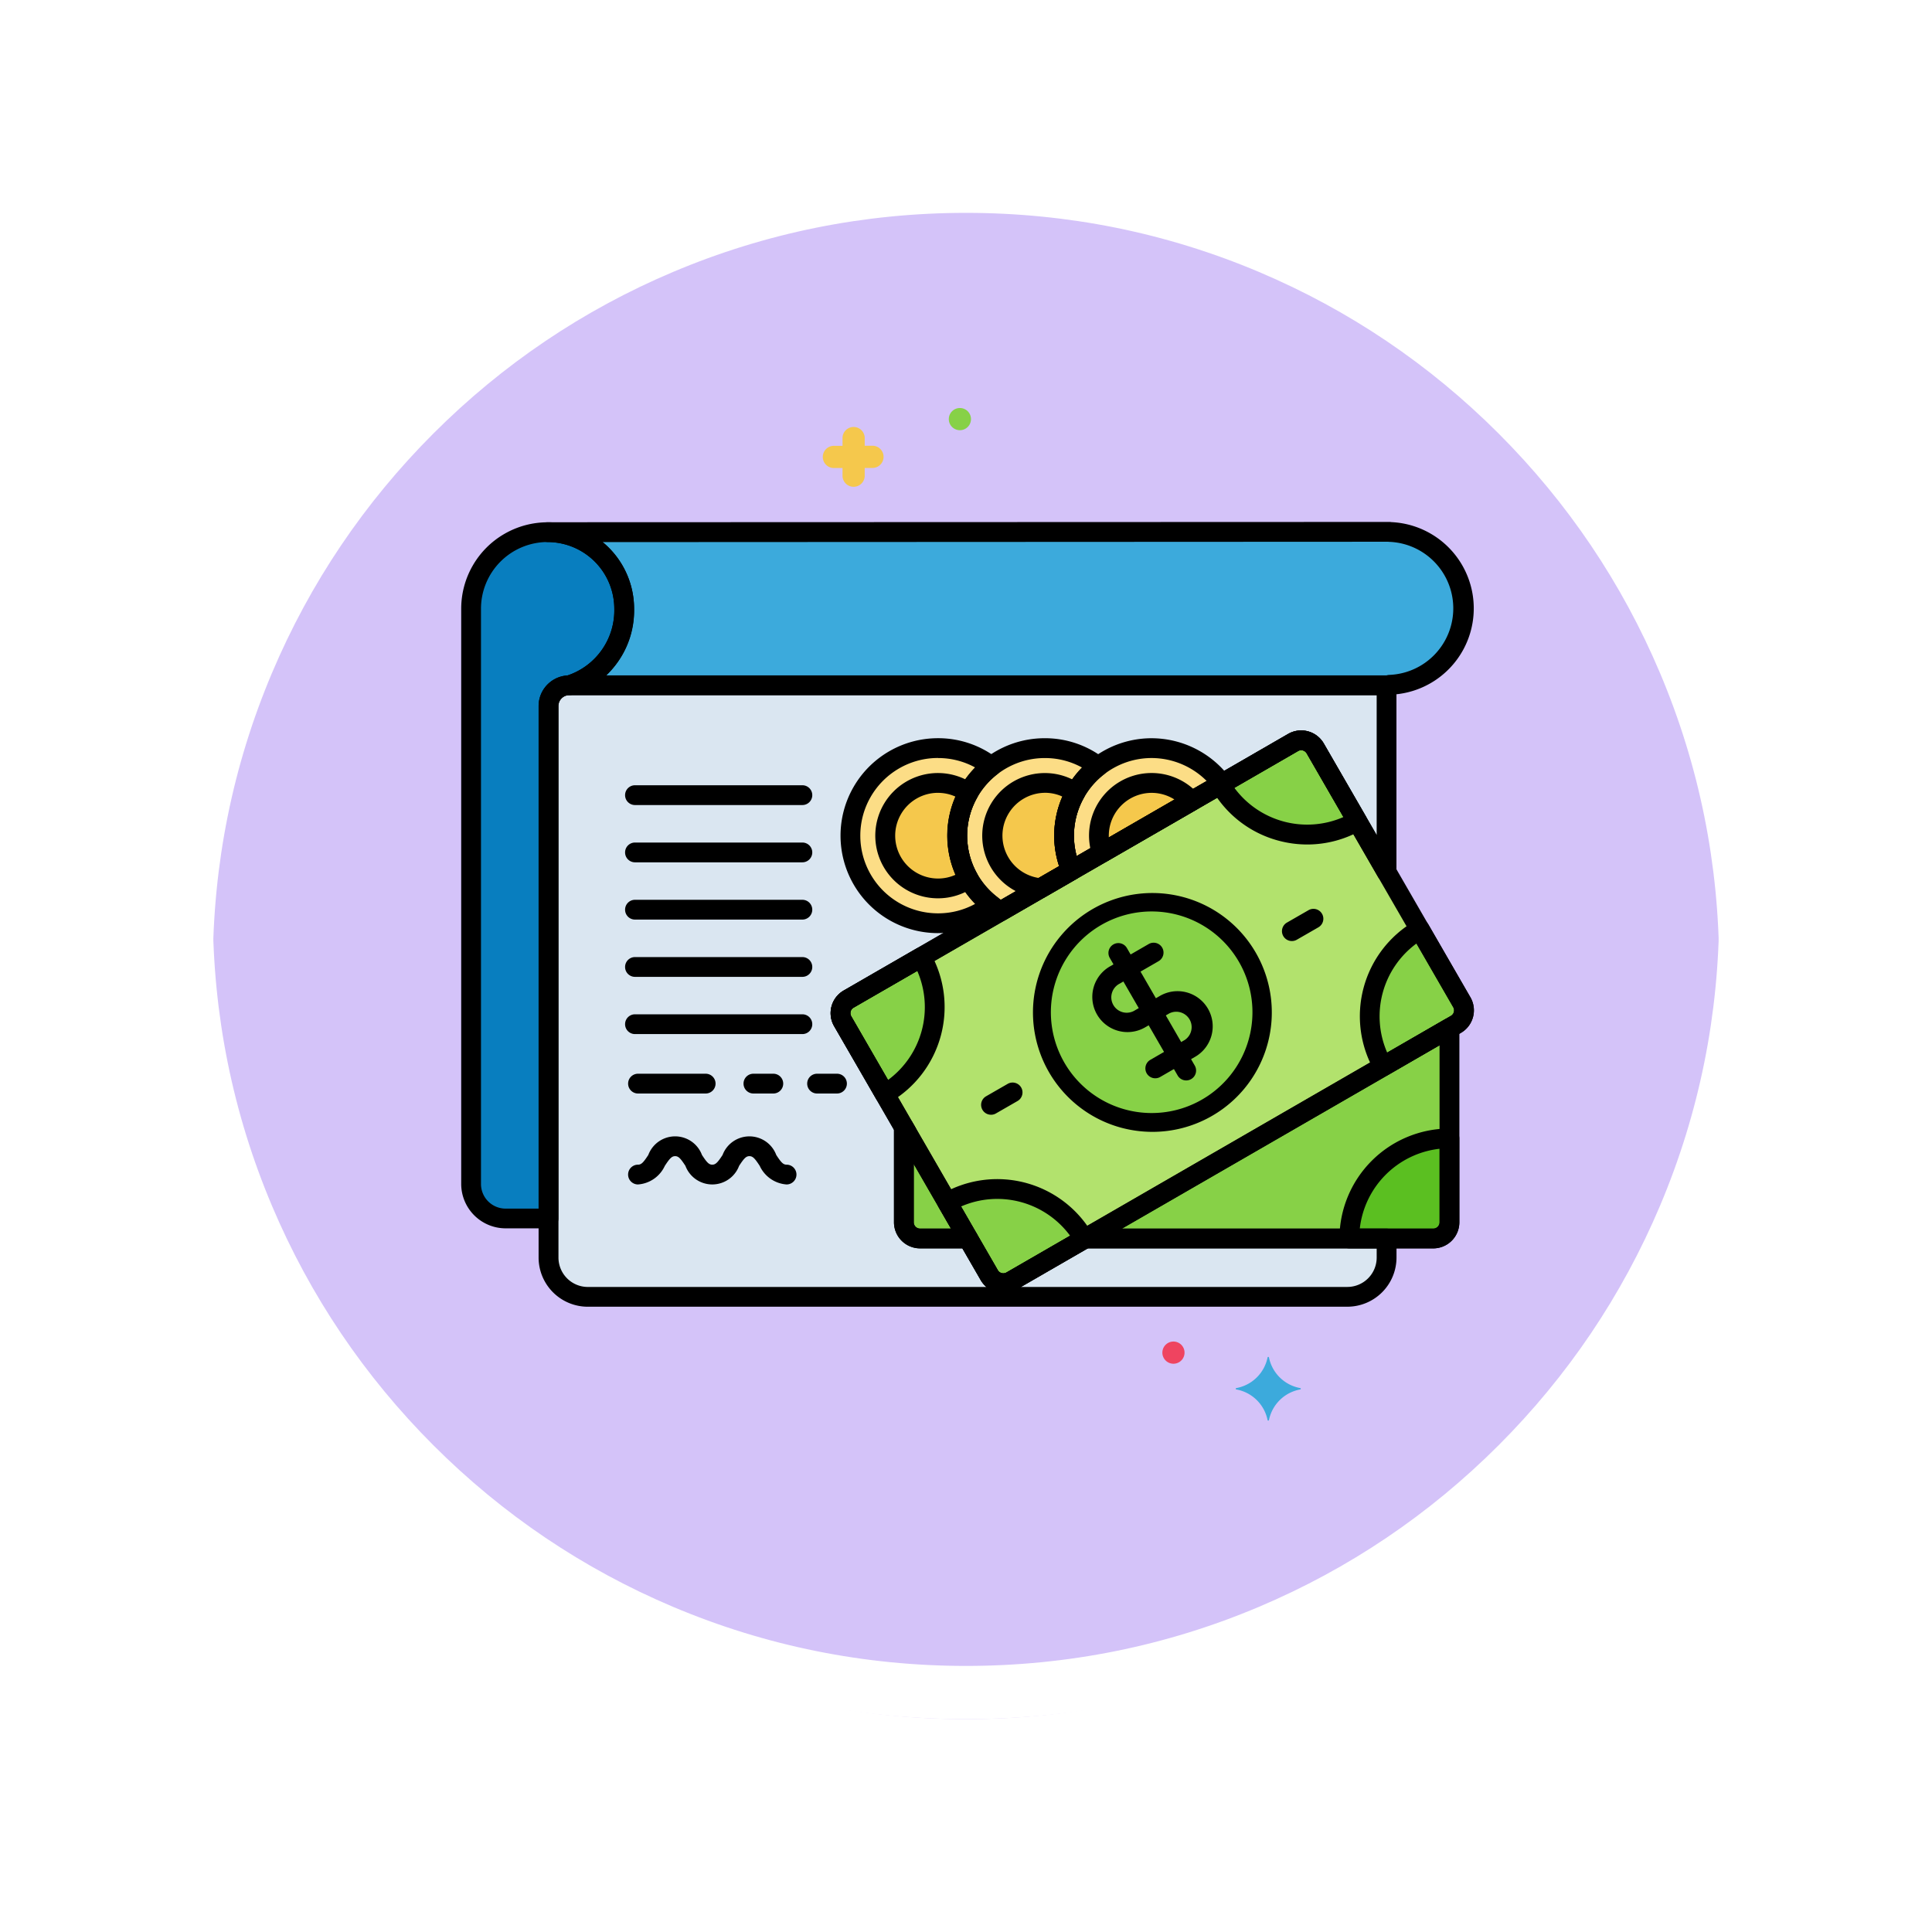 <svg xmlns="http://www.w3.org/2000/svg" xmlns:xlink="http://www.w3.org/1999/xlink" width="108.914" height="108.914" viewBox="0 0 108.914 108.914">
  <defs>
    <filter id="Trazado_874925" x="0" y="0" width="108.914" height="108.914" filterUnits="userSpaceOnUse">
      <feOffset dy="3" input="SourceAlpha"/>
      <feGaussianBlur stdDeviation="3" result="blur"/>
      <feFlood flood-opacity="0.161"/>
      <feComposite operator="in" in2="blur"/>
      <feComposite in="SourceGraphic"/>
    </filter>
  </defs>
  <g id="Grupo_1113401" data-name="Grupo 1113401" transform="translate(-1061.051 -2684)">
    <g id="Grupo_1111315" data-name="Grupo 1111315" transform="translate(261.551 737.789)">
      <g id="Grupo_1109835" data-name="Grupo 1109835">
        <g id="Grupo_1107913" data-name="Grupo 1107913" transform="translate(808.5 1952.211)">
          <g transform="matrix(1, 0, 0, 1, -9, -6)" filter="url(#Trazado_874925)">
            <g id="Trazado_874925-2" data-name="Trazado 874925" transform="translate(9 6)" fill="#cdb9f8" opacity="0.859">
              <path d="M 45.457 89.414 C 39.522 89.414 33.766 88.252 28.347 85.96 C 23.113 83.746 18.412 80.577 14.375 76.539 C 10.337 72.502 7.168 67.801 4.954 62.567 C 2.662 57.149 1.5 51.392 1.5 45.457 C 1.5 39.522 2.662 33.766 4.954 28.347 C 7.168 23.113 10.337 18.412 14.375 14.375 C 18.412 10.337 23.113 7.168 28.347 4.954 C 33.766 2.662 39.522 1.5 45.457 1.5 C 51.392 1.5 57.148 2.662 62.566 4.954 C 67.8 7.168 72.502 10.337 76.539 14.375 C 80.576 18.412 83.746 23.113 85.96 28.347 C 88.252 33.766 89.414 39.522 89.414 45.457 C 89.414 51.392 88.252 57.149 85.96 62.567 C 83.746 67.801 80.576 72.502 76.539 76.539 C 72.502 80.577 67.8 83.746 62.566 85.96 C 57.148 88.252 51.392 89.414 45.457 89.414 Z" stroke="none"/>
              <path d="M 45.457 3 C 39.724 3 34.164 4.122 28.932 6.335 C 23.876 8.473 19.335 11.535 15.435 15.435 C 11.535 19.335 8.473 23.876 6.335 28.932 C 4.122 34.164 3 39.724 3 45.457 C 3 51.19 4.122 56.75 6.335 61.982 C 8.473 67.038 11.535 71.579 15.435 75.479 C 19.335 79.379 23.876 82.441 28.932 84.579 C 34.164 86.792 39.724 87.914 45.457 87.914 C 51.19 87.914 56.75 86.792 61.982 84.579 C 67.037 82.441 71.578 79.379 75.478 75.479 C 79.378 71.579 82.44 67.038 84.578 61.982 C 86.791 56.75 87.914 51.19 87.914 45.457 C 87.914 39.724 86.791 34.164 84.578 28.932 C 82.44 23.876 79.378 19.335 75.478 15.435 C 71.578 11.535 67.037 8.473 61.982 6.335 C 56.75 4.122 51.19 3 45.457 3 M 45.457 0 C 70.562 0 90.914 20.352 90.914 45.457 L 90.914 45.457 C 90.914 70.562 70.562 90.914 45.457 90.914 C 20.352 90.914 0 70.562 0 45.457 L 0 45.457 C 0 20.352 20.352 0 45.457 0 Z" stroke="none" fill="#fff"/>
            </g>
          </g>
          <g id="Trazado_874923" data-name="Trazado 874923" transform="translate(0 0)" fill="none">
            <path d="M45.457,0A45.457,45.457,0,0,1,90.914,45.457h0A45.457,45.457,0,0,1,0,45.457H0A45.457,45.457,0,0,1,45.457,0Z" stroke="none"/>
            <path d="M 45.457 3 C 39.724 3 34.164 4.122 28.932 6.335 C 23.876 8.473 19.335 11.535 15.435 15.435 C 11.535 19.335 8.473 23.876 6.335 28.932 C 4.122 34.164 3 39.724 3 45.457 C 3 51.19 4.122 56.75 6.335 61.982 C 8.473 67.038 11.535 71.579 15.435 75.479 C 19.335 79.379 23.876 82.441 28.932 84.579 C 34.164 86.792 39.724 87.914 45.457 87.914 C 51.19 87.914 56.75 86.792 61.982 84.579 C 67.037 82.441 71.578 79.379 75.478 75.479 C 79.378 71.579 82.44 67.038 84.578 61.982 C 86.791 56.75 87.914 51.19 87.914 45.457 C 87.914 39.724 86.791 34.164 84.578 28.932 C 82.44 23.876 79.378 19.335 75.478 15.435 C 71.578 11.535 67.037 8.473 61.982 6.335 C 56.75 4.122 51.19 3 45.457 3 M 45.457 0 C 70.562 0 90.914 20.352 90.914 45.457 L 90.914 45.457 C 90.914 70.562 70.562 90.914 45.457 90.914 C 20.352 90.914 0 70.562 0 45.457 L 0 45.457 C 0 20.352 20.352 0 45.457 0 Z" stroke="none" fill="#fff"/>
          </g>
        </g>
      </g>
    </g>
    <g id="Grupo_1113400" data-name="Grupo 1113400" transform="translate(1087.051 2707)">
      <path id="Trazado_906697" data-name="Trazado 906697" d="M105.521,114.493l25.058-14.467a.913.913,0,0,0,.334-1.247L122.65,84.467a.913.913,0,0,0-1.247-.334L96.345,98.6a.913.913,0,0,0-.334,1.247l8.263,14.312A.913.913,0,0,0,105.521,114.493Z" transform="translate(-74.505 -65.276)" fill="#b2e26d"/>
      <path id="Trazado_906698" data-name="Trazado 906698" d="M114.351,186.057l-2.447-4.238v5.36a.913.913,0,0,0,.913.913h2.709l-1.175-2.035Z" transform="translate(-86.95 -141.274)" fill="#87d147"/>
      <path id="Trazado_906699" data-name="Trazado 906699" d="M174.519,158.92l-16.8,9.7h19.632a.913.913,0,0,0,.913-.913V156.76Z" transform="translate(-122.546 -121.803)" fill="#87d147"/>
      <path id="Trazado_906700" data-name="Trazado 906700" d="M229.256,190.275h-4.734a5.647,5.647,0,0,1,5.647-5.647v4.734A.913.913,0,0,1,229.256,190.275Z" transform="translate(-174.454 -143.457)" fill="#5bbf21"/>
      <g id="Grupo_1113399" data-name="Grupo 1113399" transform="translate(21.383 18.734)">
        <path id="Trazado_906701" data-name="Trazado 906701" d="M126.49,202.618l4.1-2.367a5.647,5.647,0,0,0-7.714-2.067l2.367,4.1A.913.913,0,0,0,126.49,202.618Z" transform="translate(-116.858 -172.136)" fill="#87d147"/>
        <path id="Trazado_906702" data-name="Trazado 906702" d="M234.528,137.2l-4.1,2.367a5.647,5.647,0,0,1,2.067-7.714l2.367,4.1A.913.913,0,0,1,234.528,137.2Z" transform="translate(-199.838 -121.185)" fill="#87d147"/>
        <path id="Trazado_906703" data-name="Trazado 906703" d="M196.019,84.133l-4.1,2.367a5.647,5.647,0,0,0,7.714,2.067l-2.367-4.1A.913.913,0,0,0,196.019,84.133Z" transform="translate(-170.504 -84.011)" fill="#87d147"/>
        <path id="Trazado_906704" data-name="Trazado 906704" d="M100.444,138.821l-4.1,2.367a.913.913,0,0,0-.334,1.247l2.367,4.1A5.647,5.647,0,0,0,100.444,138.821Z" transform="translate(-95.888 -126.598)" fill="#87d147"/>
        <circle id="Elipse_12926" data-name="Elipse 12926" cx="6.212" cy="6.212" r="6.212" transform="translate(11.362 9.091)" fill="#87d147"/>
      </g>
      <path id="Trazado_906705" data-name="Trazado 906705" d="M69.312,80.623V70.1H23.238a1.17,1.17,0,0,0-1.171,1.17v31.093a2.22,2.22,0,0,0,2.213,2.213H67.1a2.22,2.22,0,0,0,2.213-2.213v-1.076h-17l-.055.032-4.1,2.367a.913.913,0,0,1-1.247-.334l-1.192-2.065H43.014a.913.913,0,0,1-.913-.913v-5.36l-3.449-5.974a.913.913,0,0,1,.334-1.247L64.043,73.323a.915.915,0,0,1,1.247.334l2.367,4.1Z" transform="translate(-17.146 -54.466)" fill="#dae6f1"/>
      <path id="Trazado_906706" data-name="Trazado 906706" d="M104.43,90.918a4.93,4.93,0,0,1,1.926-3.908,4.936,4.936,0,1,0,0,7.816A4.93,4.93,0,0,1,104.43,90.918Z" transform="translate(-76.464 -66.808)" fill="#fcdd86"/>
      <path id="Trazado_906707" data-name="Trazado 906707" d="M131.43,90.918a4.93,4.93,0,0,1,1.926-3.908,4.934,4.934,0,1,0-5.5,8.17l3.979-2.3A4.9,4.9,0,0,1,131.43,90.918Z" transform="translate(-97.443 -66.808)" fill="#fcdd86"/>
      <path id="Trazado_906708" data-name="Trazado 906708" d="M157.345,85.982a4.934,4.934,0,0,0-4.528,6.9l8.491-4.9A4.932,4.932,0,0,0,157.345,85.982Z" transform="translate(-118.422 -66.808)" fill="#fcdd86"/>
      <path id="Trazado_906709" data-name="Trazado 906709" d="M111.268,97.757a4.9,4.9,0,0,1,.637-2.42,2.974,2.974,0,1,0,0,4.841A4.9,4.9,0,0,1,111.268,97.757Z" transform="translate(-83.303 -73.647)" fill="#f5c84c"/>
      <path id="Trazado_906710" data-name="Trazado 906710" d="M138.268,97.757a4.9,4.9,0,0,1,.637-2.42,2.971,2.971,0,1,0-1.955,5.382l1.73-1A4.9,4.9,0,0,1,138.268,97.757Z" transform="translate(-104.282 -73.647)" fill="#f5c84c"/>
      <path id="Trazado_906711" data-name="Trazado 906711" d="M164.184,94.783a2.966,2.966,0,0,0-2.808,3.945l5.052-2.917A2.965,2.965,0,0,0,164.184,94.783Z" transform="translate(-125.261 -73.647)" fill="#f5c84c"/>
      <path id="Trazado_906712" data-name="Trazado 906712" d="M23.07,39.952a4.4,4.4,0,0,0,3.1-4.315,4.315,4.315,0,0,0-4.315-4.315L69.192,31.3h.124v.006a4.31,4.31,0,0,1,0,8.617v.028H23.07Z" transform="translate(-16.978 -24.32)" fill="#3caadc"/>
      <path id="Trazado_906713" data-name="Trazado 906713" d="M6.815,31.4a4.315,4.315,0,0,1,4.315,4.315,4.4,4.4,0,0,1-3.1,4.315A1.17,1.17,0,0,0,6.863,41.2V70.087H4.445A1.945,1.945,0,0,1,2.5,68.142V35.712A4.315,4.315,0,0,1,6.815,31.4Z" transform="translate(-1.943 -24.396)" fill="#087ebf"/>
      <path id="Trazado_906714" data-name="Trazado 906714" d="M101.4,94.469a5.494,5.494,0,0,1,0-10.988,5.438,5.438,0,0,1,3.351,1.144.558.558,0,0,1,0,.883,4.371,4.371,0,0,0,0,6.933.558.558,0,0,1,0,.883,5.438,5.438,0,0,1-3.351,1.144Zm0-9.873a4.379,4.379,0,0,0,0,8.758,4.327,4.327,0,0,0,2.1-.536,5.486,5.486,0,0,1,0-7.684A4.322,4.322,0,0,0,101.4,84.6Z" transform="translate(-74.522 -64.866)"/>
      <path id="Trazado_906715" data-name="Trazado 906715" d="M94.321,5.757h-.462V5.3a.626.626,0,0,0-1.251,0v.462h-.461a.626.626,0,1,0,0,1.251h.461V7.47a.626.626,0,0,0,1.251,0V7.008h.462a.626.626,0,0,0,0-1.251Z" transform="translate(-71.112 -3.629)" fill="#f5c84c"/>
      <path id="Trazado_906716" data-name="Trazado 906716" d="M123.754,1.239a.625.625,0,1,0-.5-.613A.624.624,0,0,0,123.754,1.239Z" transform="translate(-95.766)" fill="#87d147"/>
      <path id="Trazado_906717" data-name="Trazado 906717" d="M178,237.239a.625.625,0,1,0-.748-.613A.625.625,0,0,0,178,237.239Z" transform="translate(-137.725 -183.373)" fill="#ef4460"/>
      <path id="Trazado_906718" data-name="Trazado 906718" d="M195.826,241.712a2.2,2.2,0,0,1,1.763,1.727.04.04,0,0,0,.078,0,2.2,2.2,0,0,1,1.763-1.727.039.039,0,0,0,0-.077,2.2,2.2,0,0,1-1.763-1.727.04.04,0,0,0-.078,0,2.2,2.2,0,0,1-1.763,1.727A.039.039,0,0,0,195.826,241.712Z" transform="translate(-152.131 -186.384)" fill="#3caadc"/>
      <path id="Trazado_906719" data-name="Trazado 906719" d="M65.157,103.189H22.338a2.774,2.774,0,0,1-2.771-2.771V69.326A1.728,1.728,0,0,1,21.295,67.6H67.37a.557.557,0,0,1,.557.557V78.681a.557.557,0,0,1-1.04.279l-4.022-6.966a.356.356,0,0,0-.486-.13L37.322,86.33a.356.356,0,0,0-.13.486l3.526,6.107.009.015.09.156-.007,0a.543.543,0,0,1-.094.687V98.43a.356.356,0,0,0,.355.355h2.64a.565.565,0,0,1,.528.242c.008.012.016.024.023.037l1.192,2.065a.356.356,0,0,0,.485.13l4.155-2.4a.558.558,0,0,1,.279-.074h17a.557.557,0,0,1,.557.557v1.076a2.774,2.774,0,0,1-2.771,2.77Zm-18.4-1.115h18.4a1.657,1.657,0,0,0,1.656-1.656V99.9H50.523ZM21.3,68.713a.613.613,0,0,0-.613.613v31.093a1.657,1.657,0,0,0,1.656,1.656H44.813a1.475,1.475,0,0,1-.324-.389L43.458,99.9H41.071a1.472,1.472,0,0,1-1.47-1.47V93.219l-3.375-5.845a1.47,1.47,0,0,1,.538-2.009L61.822,70.9a1.473,1.473,0,0,1,2.009.538L66.812,76.6V68.714H21.295Z" transform="translate(-15.204 -52.524)"/>
      <path id="Trazado_906720" data-name="Trazado 906720" d="M67.374,38.565H21.127a.557.557,0,0,1-.143-1.1,3.861,3.861,0,0,0,2.682-3.776,3.762,3.762,0,0,0-3.757-3.757.557.557,0,0,1,0-1.115L67.24,28.8h.134a.559.559,0,0,1,.1.01,4.868,4.868,0,0,1,.1,9.72A.554.554,0,0,1,67.374,38.565Zm0-.586h0ZM23.215,37.45H67.2a.558.558,0,0,1,.16-.028,3.753,3.753,0,0,0,0-7.5.563.563,0,0,1-.068-.006h-.041l-44.244.021a4.864,4.864,0,0,1,1.776,3.759,5.177,5.177,0,0,1-1.566,3.758Z" transform="translate(-15.036 -22.376)"/>
      <path id="Trazado_906721" data-name="Trazado 906721" d="M4.921,68.7H2.5A2.506,2.506,0,0,1,0,66.2V33.77a4.872,4.872,0,0,1,9.745,0,4.925,4.925,0,0,1-3.511,4.854.553.553,0,0,1-.143.019.613.613,0,0,0-.613.613V68.145a.557.557,0,0,1-.557.557Zm-.048-38.69A3.762,3.762,0,0,0,1.115,33.77V66.2A1.389,1.389,0,0,0,2.5,67.588H4.364V39.256a1.717,1.717,0,0,1,.33-1.016,1.734,1.734,0,0,1,1.315-.71A3.871,3.871,0,0,0,8.63,33.77a3.762,3.762,0,0,0-3.757-3.757Z" transform="translate(0 -22.454)"/>
      <path id="Trazado_906722" data-name="Trazado 906722" d="M51.117,186.842a1.809,1.809,0,0,1-1.513-1.049c-.273-.417-.389-.546-.581-.546s-.308.13-.581.546a1.616,1.616,0,0,1-3.026,0c-.273-.416-.389-.546-.58-.546s-.308.13-.581.546a1.808,1.808,0,0,1-1.513,1.049.557.557,0,0,1,0-1.115c.192,0,.308-.13.581-.546a1.615,1.615,0,0,1,3.026,0c.273.416.389.546.58.546s.308-.13.581-.546a1.616,1.616,0,0,1,3.027,0c.273.417.389.546.581.546a.557.557,0,0,1,0,1.115Z" transform="translate(-32.776 -143.07)"/>
      <path id="Trazado_906723" data-name="Trazado 906723" d="M46.57,169.415H42.756a.557.557,0,0,1,0-1.115H46.57a.557.557,0,0,1,0,1.115Z" transform="translate(-32.789 -130.77)"/>
      <path id="Trazado_906724" data-name="Trazado 906724" d="M73.052,169.415H71.93a.557.557,0,0,1,0-1.115h1.122a.557.557,0,0,1,0,1.115Z" transform="translate(-55.457 -130.77)"/>
      <path id="Trazado_906725" data-name="Trazado 906725" d="M89.148,169.415H88.026a.557.557,0,0,1,0-1.115h1.122a.557.557,0,0,1,0,1.115Z" transform="translate(-67.964 -130.77)"/>
      <path id="Trazado_906726" data-name="Trazado 906726" d="M51.425,96.489H41.987a.557.557,0,0,1,0-1.115h9.437a.557.557,0,0,1,0,1.115Z" transform="translate(-32.191 -74.106)"/>
      <path id="Trazado_906727" data-name="Trazado 906727" d="M51.425,110.967H41.987a.557.557,0,0,1,0-1.115h9.437a.557.557,0,0,1,0,1.115Z" transform="translate(-32.191 -85.355)"/>
      <path id="Trazado_906728" data-name="Trazado 906728" d="M51.425,125.446H41.987a.557.557,0,1,1,0-1.115h9.437a.557.557,0,1,1,0,1.115Z" transform="translate(-32.191 -96.606)"/>
      <path id="Trazado_906729" data-name="Trazado 906729" d="M51.425,139.924H41.987a.557.557,0,0,1,0-1.115h9.437a.557.557,0,0,1,0,1.115Z" transform="translate(-32.191 -107.855)"/>
      <path id="Trazado_906730" data-name="Trazado 906730" d="M51.425,154.4H41.987a.557.557,0,0,1,0-1.115h9.437a.557.557,0,0,1,0,1.115Z" transform="translate(-32.191 -119.105)"/>
      <path id="Trazado_906731" data-name="Trazado 906731" d="M227.312,188.89h-4.734a.557.557,0,0,1-.557-.557,6.212,6.212,0,0,1,6.2-6.2.557.557,0,0,1,.557.557v4.734A1.472,1.472,0,0,1,227.312,188.89Zm-4.146-1.115h4.146a.356.356,0,0,0,.355-.355v-4.146A5.1,5.1,0,0,0,223.167,187.775Z" transform="translate(-172.511 -141.514)"/>
      <path id="Trazado_906732" data-name="Trazado 906732" d="M113.584,186.707h-2.709a1.472,1.472,0,0,1-1.47-1.47v-5.36a.557.557,0,0,1,1.04-.279l2.447,4.238,1.175,2.035a.557.557,0,0,1-.483.836Zm-3.064-4.75v3.28a.356.356,0,0,0,.355.355h1.743Z" transform="translate(-85.008 -139.332)"/>
      <path id="Trazado_906733" data-name="Trazado 906733" d="M175.4,167.237H155.772a.557.557,0,0,1-.279-1.04l20.544-11.861a.557.557,0,0,1,.836.483v10.948A1.472,1.472,0,0,1,175.4,167.237Zm-17.551-1.115H175.4a.356.356,0,0,0,.355-.355v-9.983l-2.9,1.677Zm14.723-9.144h0Z" transform="translate(-120.602 -119.861)"/>
      <path id="Trazado_906734" data-name="Trazado 906734" d="M163.092,142.814a.557.557,0,0,1-.279-1.04l1.938-1.119a.868.868,0,0,0-.868-1.5l-1.367.789a1.983,1.983,0,0,1-1.983-3.435l2.187-1.263a.557.557,0,1,1,.557.966l-2.187,1.263a.868.868,0,1,0,.868,1.5l1.367-.789a1.983,1.983,0,1,1,1.983,3.434l-1.938,1.119A.551.551,0,0,1,163.092,142.814Z" transform="translate(-123.964 -105.027)"/>
      <path id="Trazado_906735" data-name="Trazado 906735" d="M168,143.016a.557.557,0,0,1-.483-.279l-3.826-6.627a.557.557,0,0,1,.966-.557l3.826,6.627a.558.558,0,0,1-.482.836Z" transform="translate(-127.129 -105.108)"/>
      <path id="Trazado_906736" data-name="Trazado 906736" d="M131.994,172.332a.557.557,0,0,1-.279-1.04l1.217-.7a.557.557,0,1,1,.557.966l-1.217.7a.556.556,0,0,1-.278.075Z" transform="translate(-102.126 -132.49)"/>
      <path id="Trazado_906737" data-name="Trazado 906737" d="M208.051,128.419a.557.557,0,0,1-.279-1.04l1.217-.7a.557.557,0,0,1,.557.966l-1.217.7A.556.556,0,0,1,208.051,128.419Z" transform="translate(-161.223 -98.369)"/>
      <path id="Trazado_906738" data-name="Trazado 906738" d="M103.125,113.233a1.476,1.476,0,0,1-1.276-.736L93.586,98.185a1.472,1.472,0,0,1,.538-2.009L119.182,81.71a1.472,1.472,0,0,1,2.009.538l8.263,14.312a1.47,1.47,0,0,1-.538,2.009l-25.058,14.467A1.463,1.463,0,0,1,103.125,113.233Zm.454-.68h0Zm16.338-29.925a.354.354,0,0,0-.177.048L94.681,97.142a.356.356,0,0,0-.13.486l8.263,14.312a.355.355,0,0,0,.485.13L128.358,97.6a.356.356,0,0,0,.13-.486l-8.263-14.312A.356.356,0,0,0,119.916,82.628Z" transform="translate(-72.563 -63.336)"/>
      <path id="Trazado_906739" data-name="Trazado 906739" d="M124.094,201.364a1.476,1.476,0,0,1-1.276-.736l-2.367-4.1a.557.557,0,0,1,.2-.762,6.211,6.211,0,0,1,8.475,2.271.557.557,0,0,1-.2.762l-4.1,2.367A1.461,1.461,0,0,1,124.094,201.364Zm.454-.68h0Zm-2.837-4.2,2.073,3.591a.356.356,0,0,0,.486.13l3.591-2.073A5.1,5.1,0,0,0,121.711,196.48Z" transform="translate(-93.533 -151.466)"/>
      <path id="Trazado_906740" data-name="Trazado 906740" d="M228.48,138.183A.557.557,0,0,1,228,137.9a6.2,6.2,0,0,1,2.271-8.475.557.557,0,0,1,.762.2l2.367,4.1a1.47,1.47,0,0,1-.538,2.009l-4.1,2.367A.555.555,0,0,1,228.48,138.183Zm1.877-7.484a5.093,5.093,0,0,0-1.648,6.15l3.591-2.073a.355.355,0,0,0,.13-.485Z" transform="translate(-176.507 -100.508)"/>
      <path id="Trazado_906741" data-name="Trazado 906741" d="M194.877,87.94a6.234,6.234,0,0,1-1.616-.214,6.164,6.164,0,0,1-3.767-2.891.557.557,0,0,1,.2-.762l4.1-2.367a1.47,1.47,0,0,1,2.009.538l2.367,4.1a.557.557,0,0,1-.2.762A6.167,6.167,0,0,1,194.877,87.94Zm-4.113-3.195a5.1,5.1,0,0,0,6.149,1.648L194.841,82.8a.356.356,0,0,0-.486-.13Zm3.312-2.556h0Z" transform="translate(-147.179 -63.333)"/>
      <path id="Trazado_906742" data-name="Trazado 906742" d="M96.437,145.152a.557.557,0,0,1-.483-.279l-2.367-4.1a1.472,1.472,0,0,1,.538-2.009l4.1-2.367a.557.557,0,0,1,.762.2,6.212,6.212,0,0,1-2.271,8.475A.558.558,0,0,1,96.437,145.152Zm1.836-7.495-3.591,2.073a.356.356,0,0,0-.13.486l2.073,3.59A5.1,5.1,0,0,0,98.273,137.657Z" transform="translate(-72.564 -105.924)"/>
      <path id="Trazado_906743" data-name="Trazado 906743" d="M151.12,135.815a6.83,6.83,0,0,1-1.767-.234,6.732,6.732,0,1,1,1.767.234Zm-.03-12.425a5.682,5.682,0,1,0,1.476.2A5.7,5.7,0,0,0,151.09,123.39Z" transform="translate(-112.148 -95.008)"/>
      <path id="Trazado_906744" data-name="Trazado 906744" d="M125.917,93.8a.555.555,0,0,1-.282-.076A5.492,5.492,0,0,1,128.4,83.482a5.438,5.438,0,0,1,3.351,1.144.558.558,0,0,1,0,.883,4.371,4.371,0,0,0-1.347,5.209.558.558,0,0,1-.232.706l-3.979,2.3A.556.556,0,0,1,125.917,93.8Zm2.486-9.2a4.376,4.376,0,0,0-2.472,7.989l3.275-1.891a5.49,5.49,0,0,1,1.295-5.562A4.324,4.324,0,0,0,128.4,84.6Z" transform="translate(-95.501 -64.866)"/>
      <path id="Trazado_906745" data-name="Trazado 906745" d="M150.875,91.5a.564.564,0,0,1-.174-.028.557.557,0,0,1-.337-.307,5.492,5.492,0,0,1,5.038-7.681,5.522,5.522,0,0,1,4.411,2.223.557.557,0,0,1-.169.815l-8.491,4.9A.559.559,0,0,1,150.875,91.5Zm4.527-6.9a4.38,4.38,0,0,0-4.226,5.525l7.329-4.231A4.4,4.4,0,0,0,155.4,84.6Z" transform="translate(-116.48 -64.867)"/>
      <path id="Trazado_906746" data-name="Trazado 906746" d="M108.24,99.345a3.531,3.531,0,1,1,2.045-6.405.557.557,0,0,1,.161.728,4.362,4.362,0,0,0,0,4.292.558.558,0,0,1-.162.728A3.5,3.5,0,0,1,108.24,99.345Zm0-5.947a2.416,2.416,0,0,0,0,4.832,2.387,2.387,0,0,0,.99-.214,5.476,5.476,0,0,1,0-4.4A2.38,2.38,0,0,0,108.24,93.4Z" transform="translate(-81.359 -71.704)"/>
      <path id="Trazado_906747" data-name="Trazado 906747" d="M135.006,99.333l-.044,0a3.53,3.53,0,0,1,.278-7.049,3.5,3.5,0,0,1,2.045.657.557.557,0,0,1,.161.728,4.352,4.352,0,0,0-.2,3.886.558.558,0,0,1-.232.706l-1.73,1A.558.558,0,0,1,135.006,99.333Zm.234-5.936a2.415,2.415,0,0,0-.354,4.8l1.16-.669a5.419,5.419,0,0,1-.278-1.718,5.491,5.491,0,0,1,.462-2.2,2.383,2.383,0,0,0-.99-.214Z" transform="translate(-102.338 -71.704)"/>
      <path id="Trazado_906748" data-name="Trazado 906748" d="M159.433,97.343a.557.557,0,0,1-.527-.375,3.527,3.527,0,0,1,6-3.465.558.558,0,0,1-.142.848l-5.051,2.917A.557.557,0,0,1,159.433,97.343ZM162.24,93.4a2.419,2.419,0,0,0-2.416,2.416c0,.033,0,.067,0,.1l3.705-2.139A2.4,2.4,0,0,0,162.24,93.4Z" transform="translate(-123.317 -71.704)"/>
    </g>
  </g>
</svg>
